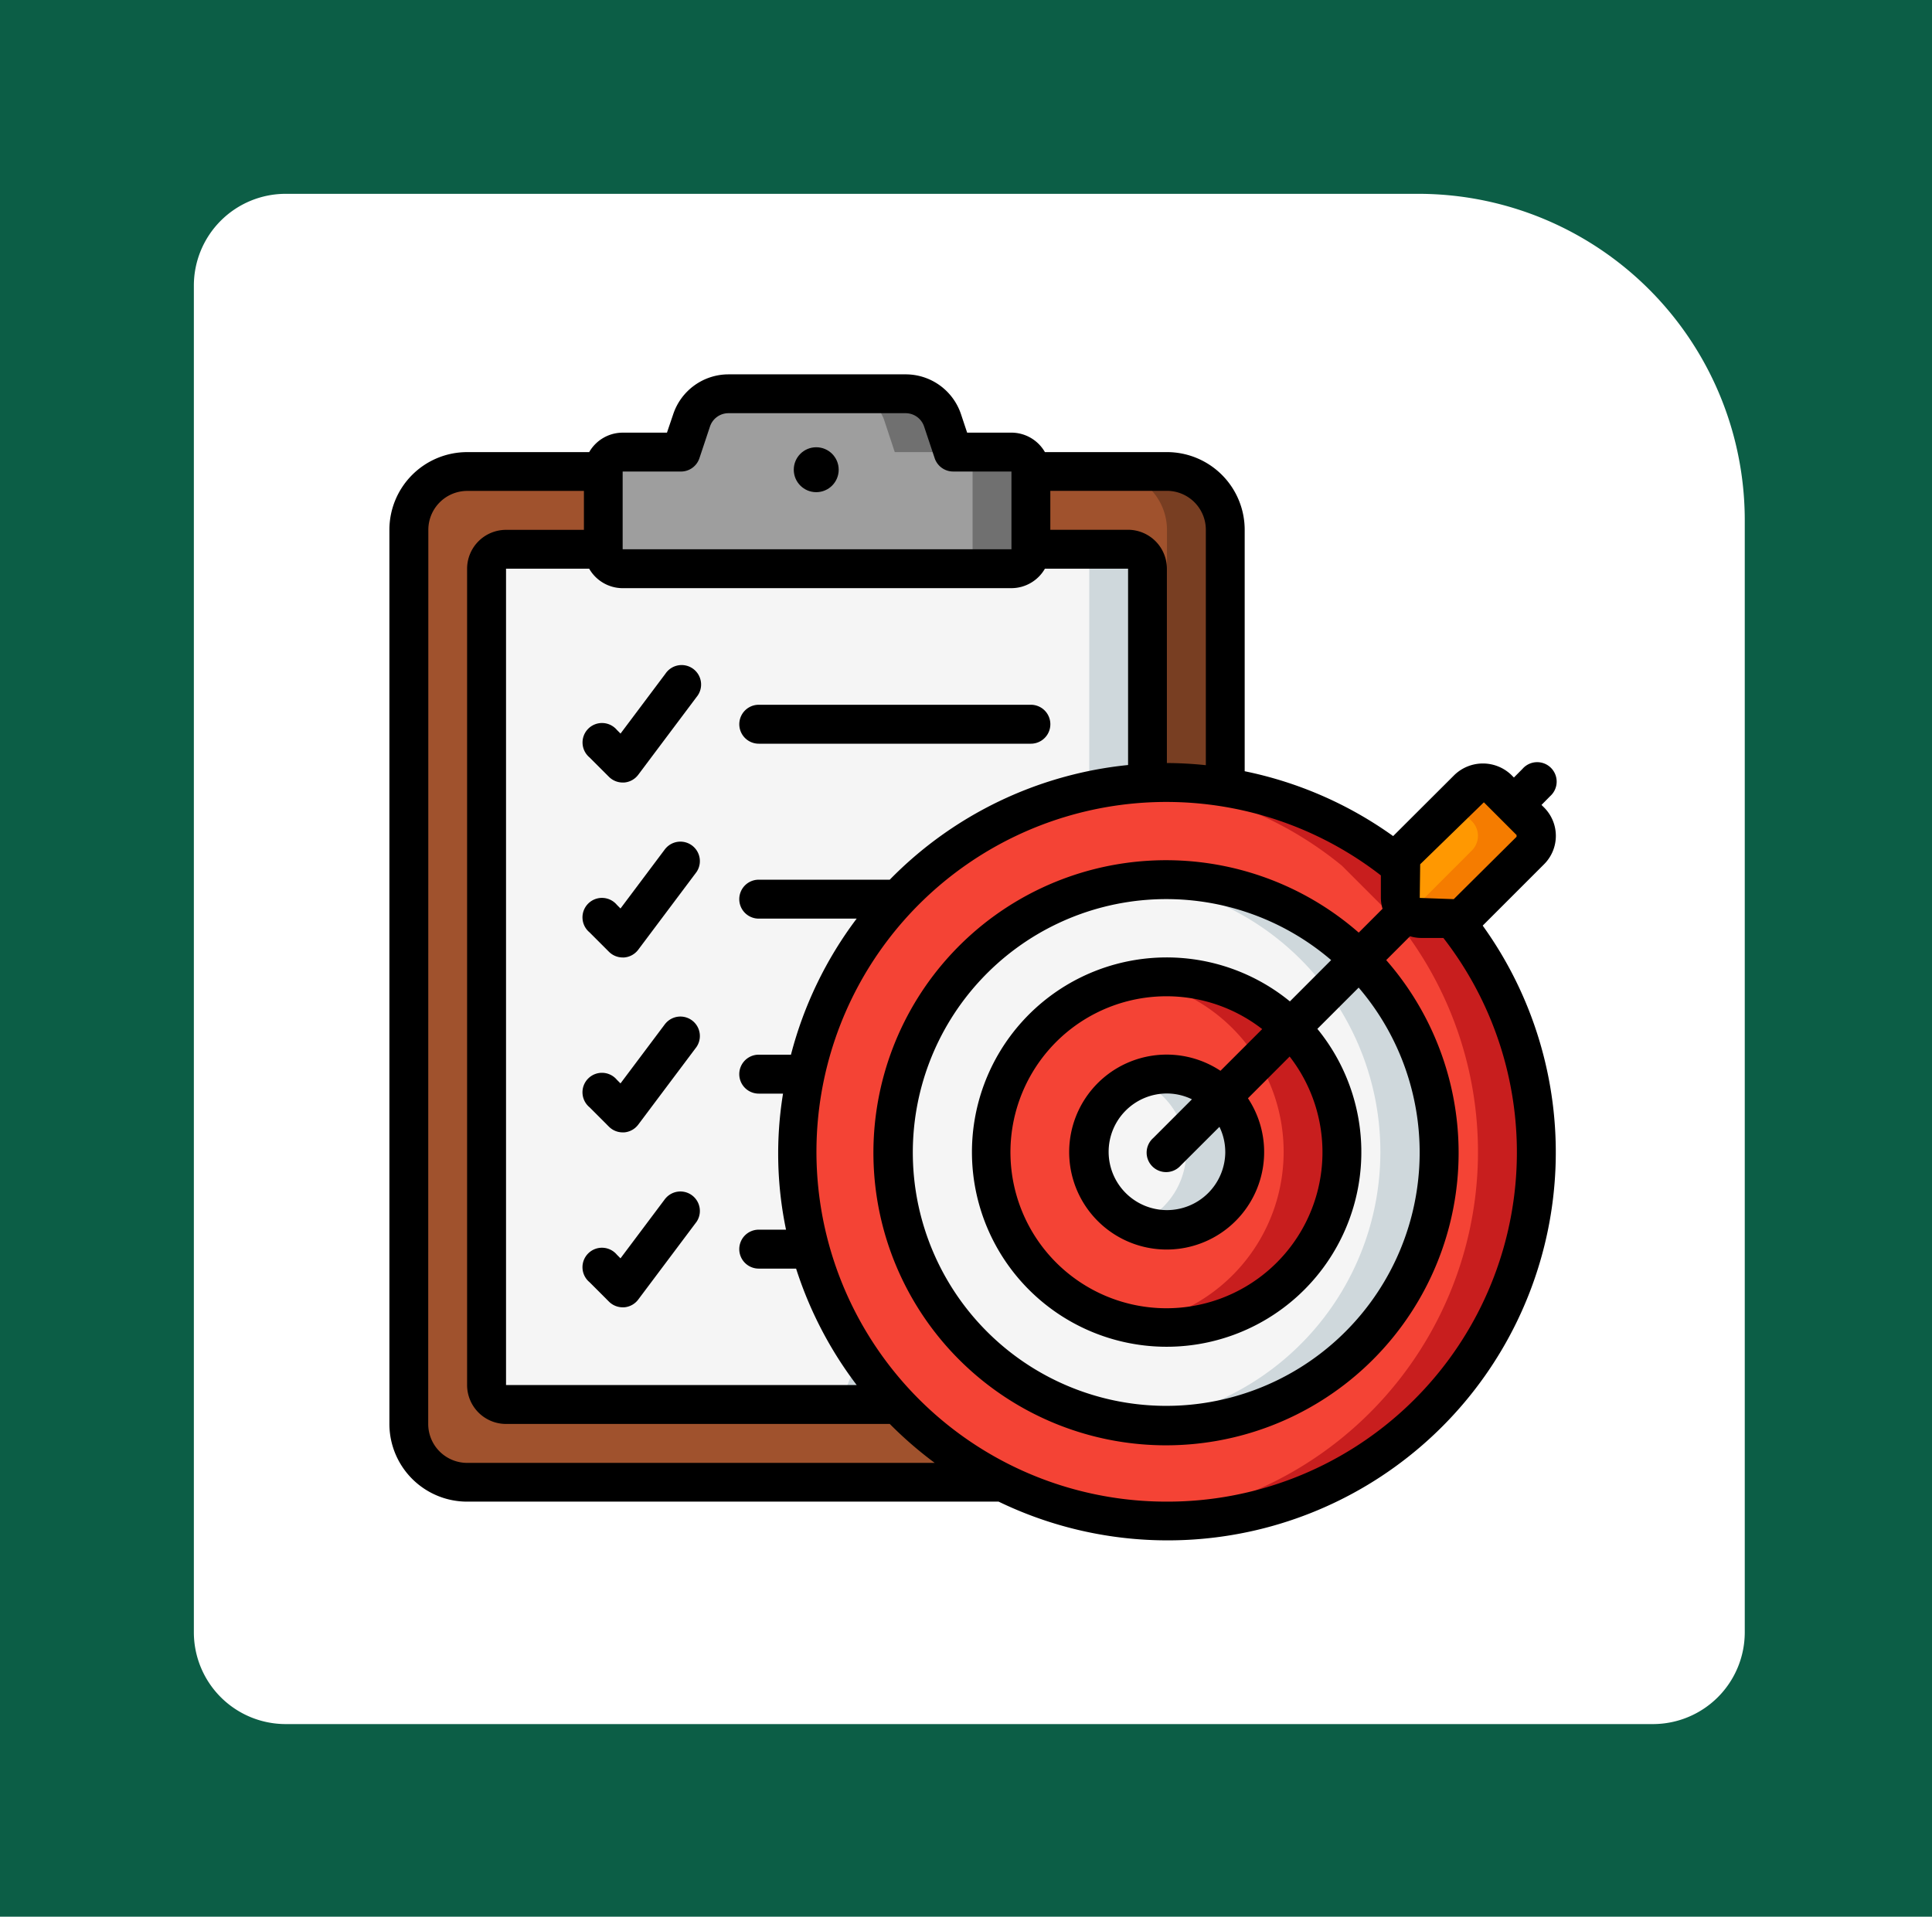 <svg xmlns="http://www.w3.org/2000/svg" width="129" height="128" viewBox="0 0 129 128">
  <g id="Grupo_1075143" data-name="Grupo 1075143" transform="translate(-361 -22413.555)">
    <g id="Grupo_108927" data-name="Grupo 108927" transform="translate(-29 17946.555)">
      <path id="Rectángulo_36179" data-name="Rectángulo 36179" d="M0,0H129V128H0Z" transform="translate(390 4467)" fill="#0c5e46"/>
      <path id="Rectángulo_36181" data-name="Rectángulo 36181" d="M6.132,0H81.754a21.8,21.8,0,0,1,21.8,21.8v74.26a6.132,6.132,0,0,1-6.132,6.132H6.132A6.132,6.132,0,0,1,0,96.061V6.132A6.132,6.132,0,0,1,6.132,0Z" transform="translate(402.944 4479.944)" fill="#fff"/>
    </g>
    <g id="portapapeles" transform="translate(387 22438.555)">
      <g id="Icons" transform="translate(1.298 1.298)">
        <path id="Trazado_610763" data-name="Trazado 610763" d="M55.514,26.079V8.894A3.894,3.894,0,0,0,51.62,5H4.894A3.894,3.894,0,0,0,1,8.894V68.6a3.894,3.894,0,0,0,3.894,3.894H40.626Z" transform="translate(-1 0.192)" fill="sienna"/>
        <path id="Trazado_610764" data-name="Trazado 610764" d="M43.417,5H39.524a3.894,3.894,0,0,1,3.894,3.894V26.079L28.53,72.493h3.894L47.311,26.079V8.894A3.894,3.894,0,0,0,43.417,5Z" transform="translate(7.203 0.192)" fill="#783e22"/>
        <path id="Trazado_610765" data-name="Trazado 610765" d="M49.13,24.6V10.3a1.3,1.3,0,0,0-1.3-1.3H6.3A1.3,1.3,0,0,0,5,10.3V64.812a1.3,1.3,0,0,0,1.3,1.3H32.465Z" transform="translate(0.192 1.384)" fill="#f5f5f5"/>
        <path id="Trazado_610766" data-name="Trazado 610766" d="M42.422,9H38.528a1.3,1.3,0,0,1,1.3,1.3V24.6L23.16,66.11h3.894L43.72,24.6V10.3A1.3,1.3,0,0,0,42.422,9Z" transform="translate(5.603 1.384)" fill="#cfd8dc"/>
        <path id="Trazado_610767" data-name="Trazado 610767" d="M64.779,30.086a24.688,24.688,0,1,1-3.53-3.53" transform="translate(4.946 4.959)" fill="#f44335"/>
        <path id="Trazado_610768" data-name="Trazado 610768" d="M59.553,30.086l-3.53-3.53A24.483,24.483,0,0,0,40.447,21c-.61,0-1.21.048-1.808.091a24.463,24.463,0,0,1,13.49,5.464l3.53,3.53A24.631,24.631,0,0,1,38.5,70.223c.649.051,1.29.1,1.947.1A24.648,24.648,0,0,0,59.553,30.086Z" transform="translate(10.173 4.959)" fill="#c81e1e"/>
        <circle id="Elipse_5944" data-name="Elipse 5944" cx="18" cy="18" r="18" transform="translate(32.702 32.569)" fill="#f5f5f5"/>
        <path id="Trazado_610769" data-name="Trazado 610769" d="M40.447,26a18.2,18.2,0,0,0-1.947.108,18.171,18.171,0,0,1,0,36.127A18.171,18.171,0,1,0,40.447,26Z" transform="translate(10.173 6.449)" fill="#cfd8dc"/>
        <circle id="Elipse_5945" data-name="Elipse 5945" cx="12" cy="12" r="12" transform="translate(38.702 38.569)" fill="#f44335"/>
        <path id="Trazado_610770" data-name="Trazado 610770" d="M40.447,31a11.74,11.74,0,0,0-1.947.175,11.667,11.667,0,0,1,0,23.013A11.682,11.682,0,1,0,40.447,31Z" transform="translate(10.173 7.938)" fill="#c81e1e"/>
        <circle id="Elipse_5946" data-name="Elipse 5946" cx="5" cy="5" r="5" transform="translate(45.702 45.569)" fill="#f5f5f5"/>
        <path id="Trazado_610771" data-name="Trazado 610771" d="M40.447,36a5.146,5.146,0,0,0-1.947.389,5.18,5.18,0,0,1,0,9.6A5.192,5.192,0,1,0,40.447,36Z" transform="translate(10.173 9.428)" fill="#cfd8dc"/>
        <path id="Trazado_610772" data-name="Trazado 610772" d="M60.682,23.6,58.49,21.4a1.38,1.38,0,0,0-1.947,0L52.4,25.542a1.381,1.381,0,0,0-.4.976v2.187a1.38,1.38,0,0,0,1.38,1.38h2.187a1.381,1.381,0,0,0,.976-.4l4.139-4.139a1.38,1.38,0,0,0,0-1.947Z" transform="translate(14.195 4.959)" fill="#ff9801"/>
        <path id="Trazado_610773" data-name="Trazado 610773" d="M60.561,23.6,58.369,21.4a1.38,1.38,0,0,0-1.947,0l-.971.972,1.216,1.216a1.38,1.38,0,0,1,0,1.947l-4.139,4.143a1.353,1.353,0,0,1-.123.082,1.358,1.358,0,0,0,.854.322h2.187a1.381,1.381,0,0,0,.976-.4l4.139-4.139a1.38,1.38,0,0,0,0-1.947Z" transform="translate(14.316 4.959)" fill="#f57c00"/>
        <path id="Trazado_610774" data-name="Trazado 610774" d="M39.555,6.192v5.192a1.3,1.3,0,0,1-1.3,1.3H12.3a1.3,1.3,0,0,1-1.3-1.3V6.192a1.3,1.3,0,0,1,1.3-1.3h3.894L16.9,2.776A2.6,2.6,0,0,1,19.361,1H31.194A2.6,2.6,0,0,1,33.66,2.776l.7,2.118h3.894a1.3,1.3,0,0,1,1.3,1.3Z" transform="translate(1.979 -1)" fill="#9e9e9e"/>
        <g id="Grupo_1073440" data-name="Grupo 1073440" transform="translate(29.279)">
          <path id="Trazado_610775" data-name="Trazado 610775" d="M27.452,1H23.558a2.6,2.6,0,0,1,2.466,1.776l.7,2.118h3.894l-.706-2.118A2.6,2.6,0,0,0,27.452,1Z" transform="translate(-23.558 -1)" fill="#707070"/>
          <path id="Trazado_610776" data-name="Trazado 610776" d="M32.894,4H29a1.3,1.3,0,0,1,1.3,1.3V10.49a1.3,1.3,0,0,1-1.3,1.3h3.894a1.3,1.3,0,0,0,1.3-1.3V5.3A1.3,1.3,0,0,0,32.894,4Z" transform="translate(-21.937 -0.106)" fill="#707070"/>
        </g>
      </g>
      <g id="Icons_copy" data-name="Icons copy" transform="translate(0 0)">
        <path id="Trazado_610777" data-name="Trazado 610777" d="M5.192,75.281H40.678A25.916,25.916,0,0,0,73,36.814l4.1-4.1a2.678,2.678,0,0,0,0-3.787l-.174-.173.581-.588a1.3,1.3,0,1,0-1.848-1.822l-.575.579-.178-.178a2.741,2.741,0,0,0-3.786,0l-4.1,4.09a25.891,25.891,0,0,0-9.912-4.331V10.384a5.192,5.192,0,0,0-5.192-5.192H43.769a2.587,2.587,0,0,0-2.235-1.3H38.576l-.41-1.232A3.894,3.894,0,0,0,34.472,0H22.638A3.894,3.894,0,0,0,18.95,2.663l-.417,1.23H15.575a2.587,2.587,0,0,0-2.235,1.3H5.192A5.192,5.192,0,0,0,0,10.384V70.089A5.192,5.192,0,0,0,5.192,75.281Zm46.726,0A23.363,23.363,0,1,1,66.2,33.46v1.5a2.644,2.644,0,0,0,.113.728l-1.591,1.593a19.537,19.537,0,1,0,1.835,1.835l1.59-1.591a2.644,2.644,0,0,0,.728.113h1.5A23.329,23.329,0,0,1,51.918,75.281Zm3.894-23.363a3.894,3.894,0,1,1-3.894-3.894,3.83,3.83,0,0,1,1.668.389L51,51a1.3,1.3,0,1,0,1.835,1.835l2.587-2.584a3.83,3.83,0,0,1,.389,1.668Zm-.321-5.409a6.509,6.509,0,1,0,1.835,1.835l2.784-2.787a10.417,10.417,0,1,1-1.833-1.833Zm4.635-4.635a13,13,0,1,0,1.835,1.835l2.757-2.756a16.921,16.921,0,1,1-1.837-1.837Zm8.7-9.157,4.252-4.138,1.1,1.1v.008h.008l1.076,1.077v.116l-4.195,4.166-2.27-.082ZM54.514,10.384V26.1a25.815,25.815,0,0,0-2.6-.144V12.979a2.6,2.6,0,0,0-2.6-2.6H44.13v-2.6h7.788A2.6,2.6,0,0,1,54.514,10.384ZM15.575,6.49h3.894A1.3,1.3,0,0,0,20.7,5.6l.706-2.118a1.3,1.3,0,0,1,1.23-.888H34.472a1.3,1.3,0,0,1,1.23.888L36.409,5.6a1.3,1.3,0,0,0,1.232.888h3.894v5.192H15.575Zm25.959,7.788a2.587,2.587,0,0,0,2.235-1.3h5.553V26.089a25.892,25.892,0,0,0-15.912,7.658H24.661a1.3,1.3,0,0,0,0,2.6H31.2a25.853,25.853,0,0,0-4.387,9.086H24.661a1.3,1.3,0,1,0,0,2.6h1.622a24.9,24.9,0,0,0,.2,9.086H24.661a1.3,1.3,0,1,0,0,2.6h2.495A25.9,25.9,0,0,0,31.2,67.493H7.788V12.979H13.34a2.587,2.587,0,0,0,2.235,1.3ZM2.6,10.384a2.6,2.6,0,0,1,2.6-2.6h7.788v2.6H7.788a2.6,2.6,0,0,0-2.6,2.6V67.493a2.6,2.6,0,0,0,2.6,2.6H33.411a26.316,26.316,0,0,0,3,2.6H5.192a2.6,2.6,0,0,1-2.6-2.6Z" transform="translate(0 0)"/>
        <circle id="Elipse_5947" data-name="Elipse 5947" cx="1.5" cy="1.5" r="1.5" transform="translate(27 4.868)"/>
        <path id="Trazado_610778" data-name="Trazado 610778" d="M10.38,21.109l1.3,1.3a1.3,1.3,0,0,0,.918.38h.092a1.3,1.3,0,0,0,.946-.519l3.894-5.192a1.3,1.3,0,1,0-2.077-1.558l-3,4-.24-.24A1.3,1.3,0,1,0,10.38,21.11Z" transform="translate(2.98 4.469)"/>
        <path id="Trazado_610779" data-name="Trazado 610779" d="M19.3,19.6H37.469a1.3,1.3,0,1,0,0-2.6H19.3a1.3,1.3,0,1,0,0,2.6Z" transform="translate(5.363 5.065)"/>
        <path id="Trazado_610780" data-name="Trazado 610780" d="M15.451,24.519l-3,4-.24-.24A1.3,1.3,0,1,0,10.38,30.11l1.3,1.3a1.3,1.3,0,0,0,.918.38h.092a1.3,1.3,0,0,0,.946-.519l3.894-5.192a1.3,1.3,0,0,0-2.077-1.558Z" transform="translate(2.98 7.151)"/>
        <path id="Trazado_610781" data-name="Trazado 610781" d="M15.451,33.519l-3,4-.24-.24A1.3,1.3,0,1,0,10.38,39.11l1.3,1.3a1.3,1.3,0,0,0,.918.38h.092a1.3,1.3,0,0,0,.946-.519l3.894-5.192a1.3,1.3,0,0,0-2.077-1.558Z" transform="translate(2.98 9.832)"/>
        <path id="Trazado_610782" data-name="Trazado 610782" d="M15.451,42.519l-3,4-.24-.24A1.3,1.3,0,1,0,10.38,48.11l1.3,1.3a1.3,1.3,0,0,0,.918.38h.092a1.3,1.3,0,0,0,.946-.519l3.894-5.192a1.3,1.3,0,0,0-2.077-1.558Z" transform="translate(2.98 12.514)"/>
      </g>
    </g>
  </g>
</svg>
